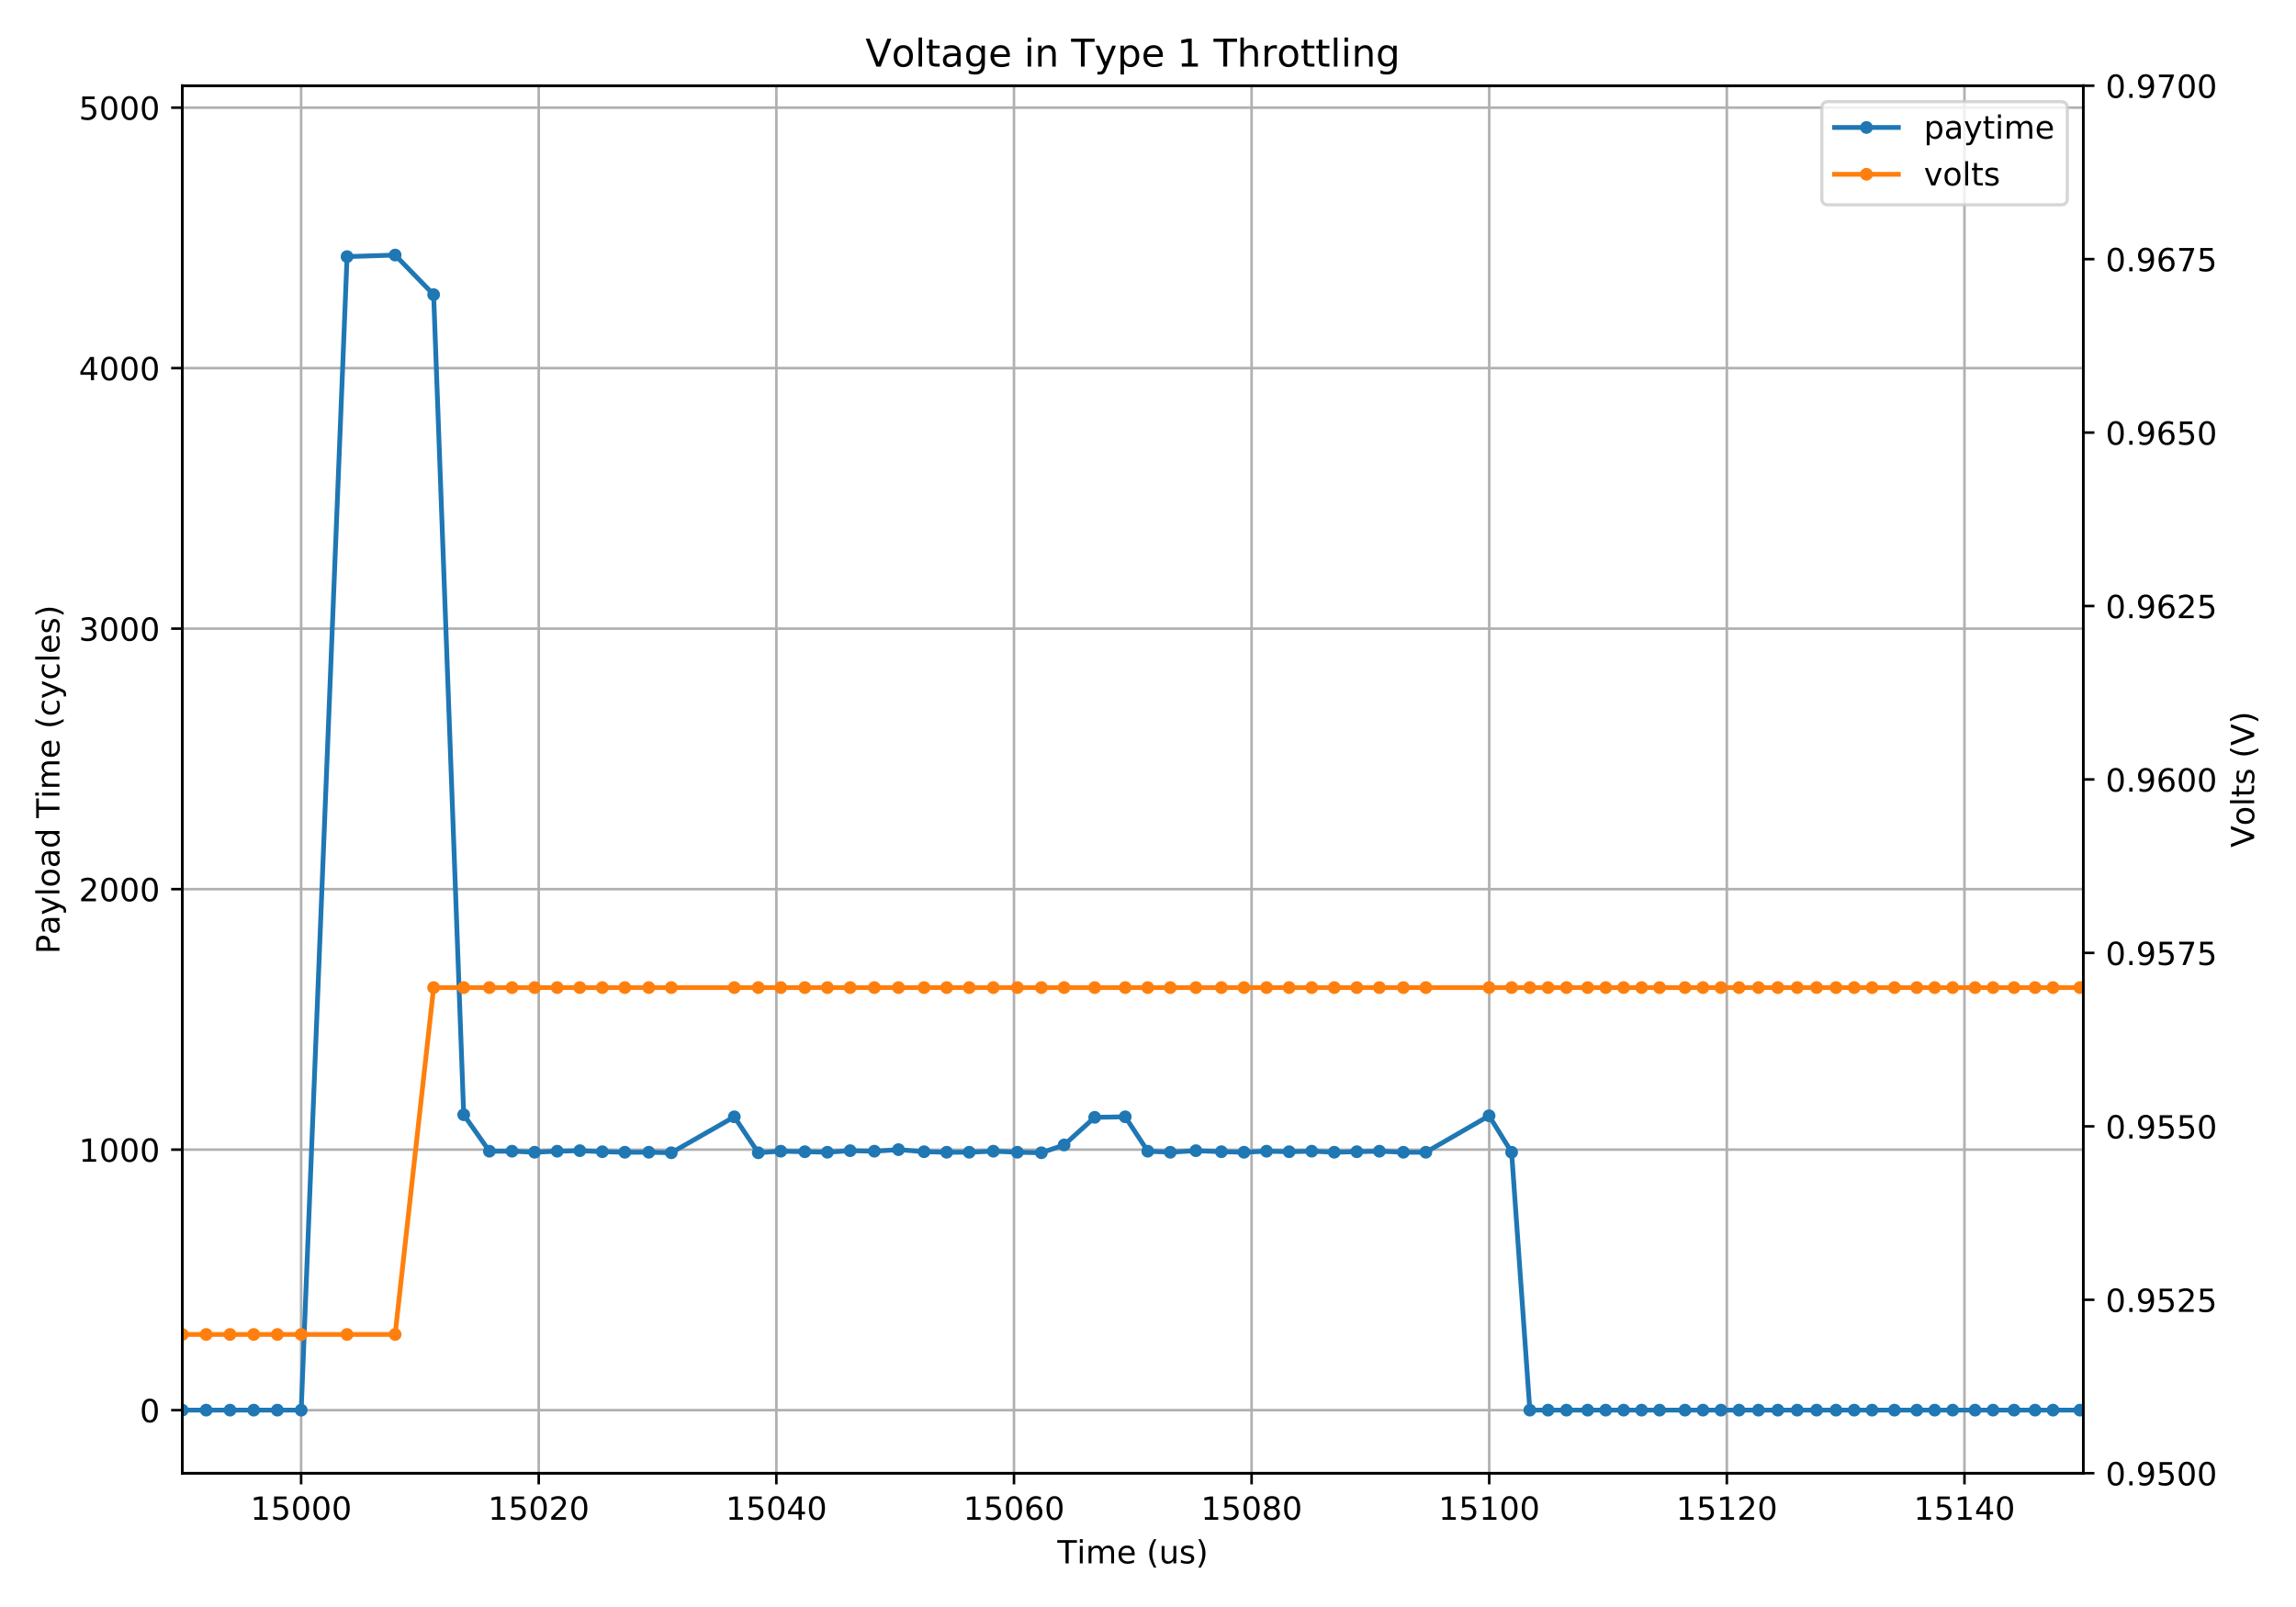 <?xml version="1.0" encoding="utf-8" standalone="no"?>
<!DOCTYPE svg PUBLIC "-//W3C//DTD SVG 1.1//EN"
  "http://www.w3.org/Graphics/SVG/1.1/DTD/svg11.dtd">
<!-- Created with matplotlib (https://matplotlib.org/) -->
<svg height="504pt" version="1.1" viewBox="0 0 720 504" width="720pt" xmlns="http://www.w3.org/2000/svg" xmlns:xlink="http://www.w3.org/1999/xlink">
 <defs>
  <style type="text/css">
*{stroke-linecap:butt;stroke-linejoin:round;}
  </style>
 </defs>
 <g id="figure_1">
  <g id="patch_1">
   <path d="M 0 504 
L 720 504 
L 720 0 
L 0 0 
z
" style="fill:#ffffff;"/>
  </g>
  <g id="axes_1">
   <g id="patch_2">
    <path d="M 57.17 462.04 
L 653.29 462.04 
L 653.29 26.88 
L 57.17 26.88 
z
" style="fill:#ffffff;"/>
   </g>
   <g id="matplotlib.axis_1">
    <g id="xtick_1">
     <g id="line2d_1">
      <path clip-path="url(#p92ea44939f)" d="M 94.427 462.04 
L 94.427 26.88 
" style="fill:none;stroke:#b0b0b0;stroke-linecap:square;stroke-width:0.8;"/>
     </g>
     <g id="line2d_2">
      <defs>
       <path d="M 0 0 
L 0 3.5 
" id="mfc518bbc66" style="stroke:#000000;stroke-width:0.8;"/>
      </defs>
      <g>
       <use style="stroke:#000000;stroke-width:0.8;" x="94.427" xlink:href="#mfc518bbc66" y="462.04"/>
      </g>
     </g>
     <g id="text_1">
      <!-- 15000 -->
      <defs>
       <path d="M 12.406 8.297 
L 28.516 8.297 
L 28.516 63.922 
L 10.984 60.406 
L 10.984 69.391 
L 28.422 72.906 
L 38.281 72.906 
L 38.281 8.297 
L 54.391 8.297 
L 54.391 0 
L 12.406 0 
z
" id="DejaVuSans-49"/>
       <path d="M 10.797 72.906 
L 49.516 72.906 
L 49.516 64.594 
L 19.828 64.594 
L 19.828 46.734 
Q 21.969 47.469 24.109 47.828 
Q 26.266 48.188 28.422 48.188 
Q 40.625 48.188 47.75 41.5 
Q 54.891 34.812 54.891 23.391 
Q 54.891 11.625 47.562 5.094 
Q 40.234 -1.422 26.906 -1.422 
Q 22.312 -1.422 17.547 -0.641 
Q 12.797 0.141 7.719 1.703 
L 7.719 11.625 
Q 12.109 9.234 16.797 8.062 
Q 21.484 6.891 26.703 6.891 
Q 35.156 6.891 40.078 11.328 
Q 45.016 15.766 45.016 23.391 
Q 45.016 31 40.078 35.438 
Q 35.156 39.891 26.703 39.891 
Q 22.75 39.891 18.812 39.016 
Q 14.891 38.141 10.797 36.281 
z
" id="DejaVuSans-53"/>
       <path d="M 31.781 66.406 
Q 24.172 66.406 20.328 58.906 
Q 16.5 51.422 16.5 36.375 
Q 16.5 21.391 20.328 13.891 
Q 24.172 6.391 31.781 6.391 
Q 39.453 6.391 43.281 13.891 
Q 47.125 21.391 47.125 36.375 
Q 47.125 51.422 43.281 58.906 
Q 39.453 66.406 31.781 66.406 
z
M 31.781 74.219 
Q 44.047 74.219 50.516 64.516 
Q 56.984 54.828 56.984 36.375 
Q 56.984 17.969 50.516 8.266 
Q 44.047 -1.422 31.781 -1.422 
Q 19.531 -1.422 13.062 8.266 
Q 6.594 17.969 6.594 36.375 
Q 6.594 54.828 13.062 64.516 
Q 19.531 74.219 31.781 74.219 
z
" id="DejaVuSans-48"/>
      </defs>
      <g transform="translate(78.521 476.638)scale(0.1 -0.1)">
       <use xlink:href="#DejaVuSans-49"/>
       <use x="63.623" xlink:href="#DejaVuSans-53"/>
       <use x="127.246" xlink:href="#DejaVuSans-48"/>
       <use x="190.869" xlink:href="#DejaVuSans-48"/>
       <use x="254.492" xlink:href="#DejaVuSans-48"/>
      </g>
     </g>
    </g>
    <g id="xtick_2">
     <g id="line2d_3">
      <path clip-path="url(#p92ea44939f)" d="M 168.942 462.04 
L 168.942 26.88 
" style="fill:none;stroke:#b0b0b0;stroke-linecap:square;stroke-width:0.8;"/>
     </g>
     <g id="line2d_4">
      <g>
       <use style="stroke:#000000;stroke-width:0.8;" x="168.942" xlink:href="#mfc518bbc66" y="462.04"/>
      </g>
     </g>
     <g id="text_2">
      <!-- 15020 -->
      <defs>
       <path d="M 19.188 8.297 
L 53.609 8.297 
L 53.609 0 
L 7.328 0 
L 7.328 8.297 
Q 12.938 14.109 22.625 23.891 
Q 32.328 33.688 34.812 36.531 
Q 39.547 41.844 41.422 45.531 
Q 43.312 49.219 43.312 52.781 
Q 43.312 58.594 39.234 62.25 
Q 35.156 65.922 28.609 65.922 
Q 23.969 65.922 18.812 64.312 
Q 13.672 62.703 7.812 59.422 
L 7.812 69.391 
Q 13.766 71.781 18.938 73 
Q 24.125 74.219 28.422 74.219 
Q 39.75 74.219 46.484 68.547 
Q 53.219 62.891 53.219 53.422 
Q 53.219 48.922 51.531 44.891 
Q 49.859 40.875 45.406 35.406 
Q 44.188 33.984 37.641 27.219 
Q 31.109 20.453 19.188 8.297 
z
" id="DejaVuSans-50"/>
      </defs>
      <g transform="translate(153.036 476.638)scale(0.1 -0.1)">
       <use xlink:href="#DejaVuSans-49"/>
       <use x="63.623" xlink:href="#DejaVuSans-53"/>
       <use x="127.246" xlink:href="#DejaVuSans-48"/>
       <use x="190.869" xlink:href="#DejaVuSans-50"/>
       <use x="254.492" xlink:href="#DejaVuSans-48"/>
      </g>
     </g>
    </g>
    <g id="xtick_3">
     <g id="line2d_5">
      <path clip-path="url(#p92ea44939f)" d="M 243.458 462.04 
L 243.458 26.88 
" style="fill:none;stroke:#b0b0b0;stroke-linecap:square;stroke-width:0.8;"/>
     </g>
     <g id="line2d_6">
      <g>
       <use style="stroke:#000000;stroke-width:0.8;" x="243.458" xlink:href="#mfc518bbc66" y="462.04"/>
      </g>
     </g>
     <g id="text_3">
      <!-- 15040 -->
      <defs>
       <path d="M 37.797 64.312 
L 12.891 25.391 
L 37.797 25.391 
z
M 35.203 72.906 
L 47.609 72.906 
L 47.609 25.391 
L 58.016 25.391 
L 58.016 17.188 
L 47.609 17.188 
L 47.609 0 
L 37.797 0 
L 37.797 17.188 
L 4.891 17.188 
L 4.891 26.703 
z
" id="DejaVuSans-52"/>
      </defs>
      <g transform="translate(227.551 476.638)scale(0.1 -0.1)">
       <use xlink:href="#DejaVuSans-49"/>
       <use x="63.623" xlink:href="#DejaVuSans-53"/>
       <use x="127.246" xlink:href="#DejaVuSans-48"/>
       <use x="190.869" xlink:href="#DejaVuSans-52"/>
       <use x="254.492" xlink:href="#DejaVuSans-48"/>
      </g>
     </g>
    </g>
    <g id="xtick_4">
     <g id="line2d_7">
      <path clip-path="url(#p92ea44939f)" d="M 317.973 462.04 
L 317.973 26.88 
" style="fill:none;stroke:#b0b0b0;stroke-linecap:square;stroke-width:0.8;"/>
     </g>
     <g id="line2d_8">
      <g>
       <use style="stroke:#000000;stroke-width:0.8;" x="317.973" xlink:href="#mfc518bbc66" y="462.04"/>
      </g>
     </g>
     <g id="text_4">
      <!-- 15060 -->
      <defs>
       <path d="M 33.016 40.375 
Q 26.375 40.375 22.484 35.828 
Q 18.609 31.297 18.609 23.391 
Q 18.609 15.531 22.484 10.953 
Q 26.375 6.391 33.016 6.391 
Q 39.656 6.391 43.531 10.953 
Q 47.406 15.531 47.406 23.391 
Q 47.406 31.297 43.531 35.828 
Q 39.656 40.375 33.016 40.375 
z
M 52.594 71.297 
L 52.594 62.312 
Q 48.875 64.062 45.094 64.984 
Q 41.312 65.922 37.594 65.922 
Q 27.828 65.922 22.672 59.328 
Q 17.531 52.734 16.797 39.406 
Q 19.672 43.656 24.016 45.922 
Q 28.375 48.188 33.594 48.188 
Q 44.578 48.188 50.953 41.516 
Q 57.328 34.859 57.328 23.391 
Q 57.328 12.156 50.688 5.359 
Q 44.047 -1.422 33.016 -1.422 
Q 20.359 -1.422 13.672 8.266 
Q 6.984 17.969 6.984 36.375 
Q 6.984 53.656 15.188 63.938 
Q 23.391 74.219 37.203 74.219 
Q 40.922 74.219 44.703 73.484 
Q 48.484 72.75 52.594 71.297 
z
" id="DejaVuSans-54"/>
      </defs>
      <g transform="translate(302.066 476.638)scale(0.1 -0.1)">
       <use xlink:href="#DejaVuSans-49"/>
       <use x="63.623" xlink:href="#DejaVuSans-53"/>
       <use x="127.246" xlink:href="#DejaVuSans-48"/>
       <use x="190.869" xlink:href="#DejaVuSans-54"/>
       <use x="254.492" xlink:href="#DejaVuSans-48"/>
      </g>
     </g>
    </g>
    <g id="xtick_5">
     <g id="line2d_9">
      <path clip-path="url(#p92ea44939f)" d="M 392.488 462.04 
L 392.488 26.88 
" style="fill:none;stroke:#b0b0b0;stroke-linecap:square;stroke-width:0.8;"/>
     </g>
     <g id="line2d_10">
      <g>
       <use style="stroke:#000000;stroke-width:0.8;" x="392.488" xlink:href="#mfc518bbc66" y="462.04"/>
      </g>
     </g>
     <g id="text_5">
      <!-- 15080 -->
      <defs>
       <path d="M 31.781 34.625 
Q 24.75 34.625 20.719 30.859 
Q 16.703 27.094 16.703 20.516 
Q 16.703 13.922 20.719 10.156 
Q 24.75 6.391 31.781 6.391 
Q 38.812 6.391 42.859 10.172 
Q 46.922 13.969 46.922 20.516 
Q 46.922 27.094 42.891 30.859 
Q 38.875 34.625 31.781 34.625 
z
M 21.922 38.812 
Q 15.578 40.375 12.031 44.719 
Q 8.5 49.078 8.5 55.328 
Q 8.5 64.062 14.719 69.141 
Q 20.953 74.219 31.781 74.219 
Q 42.672 74.219 48.875 69.141 
Q 55.078 64.062 55.078 55.328 
Q 55.078 49.078 51.531 44.719 
Q 48 40.375 41.703 38.812 
Q 48.828 37.156 52.797 32.312 
Q 56.781 27.484 56.781 20.516 
Q 56.781 9.906 50.312 4.234 
Q 43.844 -1.422 31.781 -1.422 
Q 19.734 -1.422 13.25 4.234 
Q 6.781 9.906 6.781 20.516 
Q 6.781 27.484 10.781 32.312 
Q 14.797 37.156 21.922 38.812 
z
M 18.312 54.391 
Q 18.312 48.734 21.844 45.562 
Q 25.391 42.391 31.781 42.391 
Q 38.141 42.391 41.719 45.562 
Q 45.312 48.734 45.312 54.391 
Q 45.312 60.062 41.719 63.234 
Q 38.141 66.406 31.781 66.406 
Q 25.391 66.406 21.844 63.234 
Q 18.312 60.062 18.312 54.391 
z
" id="DejaVuSans-56"/>
      </defs>
      <g transform="translate(376.581 476.638)scale(0.1 -0.1)">
       <use xlink:href="#DejaVuSans-49"/>
       <use x="63.623" xlink:href="#DejaVuSans-53"/>
       <use x="127.246" xlink:href="#DejaVuSans-48"/>
       <use x="190.869" xlink:href="#DejaVuSans-56"/>
       <use x="254.492" xlink:href="#DejaVuSans-48"/>
      </g>
     </g>
    </g>
    <g id="xtick_6">
     <g id="line2d_11">
      <path clip-path="url(#p92ea44939f)" d="M 467.002 462.04 
L 467.002 26.88 
" style="fill:none;stroke:#b0b0b0;stroke-linecap:square;stroke-width:0.8;"/>
     </g>
     <g id="line2d_12">
      <g>
       <use style="stroke:#000000;stroke-width:0.8;" x="467.002" xlink:href="#mfc518bbc66" y="462.04"/>
      </g>
     </g>
     <g id="text_6">
      <!-- 15100 -->
      <g transform="translate(451.096 476.638)scale(0.1 -0.1)">
       <use xlink:href="#DejaVuSans-49"/>
       <use x="63.623" xlink:href="#DejaVuSans-53"/>
       <use x="127.246" xlink:href="#DejaVuSans-49"/>
       <use x="190.869" xlink:href="#DejaVuSans-48"/>
       <use x="254.492" xlink:href="#DejaVuSans-48"/>
      </g>
     </g>
    </g>
    <g id="xtick_7">
     <g id="line2d_13">
      <path clip-path="url(#p92ea44939f)" d="M 541.518 462.04 
L 541.518 26.88 
" style="fill:none;stroke:#b0b0b0;stroke-linecap:square;stroke-width:0.8;"/>
     </g>
     <g id="line2d_14">
      <g>
       <use style="stroke:#000000;stroke-width:0.8;" x="541.518" xlink:href="#mfc518bbc66" y="462.04"/>
      </g>
     </g>
     <g id="text_7">
      <!-- 15120 -->
      <g transform="translate(525.611 476.638)scale(0.1 -0.1)">
       <use xlink:href="#DejaVuSans-49"/>
       <use x="63.623" xlink:href="#DejaVuSans-53"/>
       <use x="127.246" xlink:href="#DejaVuSans-49"/>
       <use x="190.869" xlink:href="#DejaVuSans-50"/>
       <use x="254.492" xlink:href="#DejaVuSans-48"/>
      </g>
     </g>
    </g>
    <g id="xtick_8">
     <g id="line2d_15">
      <path clip-path="url(#p92ea44939f)" d="M 616.033 462.04 
L 616.033 26.88 
" style="fill:none;stroke:#b0b0b0;stroke-linecap:square;stroke-width:0.8;"/>
     </g>
     <g id="line2d_16">
      <g>
       <use style="stroke:#000000;stroke-width:0.8;" x="616.033" xlink:href="#mfc518bbc66" y="462.04"/>
      </g>
     </g>
     <g id="text_8">
      <!-- 15140 -->
      <g transform="translate(600.126 476.638)scale(0.1 -0.1)">
       <use xlink:href="#DejaVuSans-49"/>
       <use x="63.623" xlink:href="#DejaVuSans-53"/>
       <use x="127.246" xlink:href="#DejaVuSans-49"/>
       <use x="190.869" xlink:href="#DejaVuSans-52"/>
       <use x="254.492" xlink:href="#DejaVuSans-48"/>
      </g>
     </g>
    </g>
    <g id="text_9">
     <!-- Time (us) -->
     <defs>
      <path d="M -0.297 72.906 
L 61.375 72.906 
L 61.375 64.594 
L 35.5 64.594 
L 35.5 0 
L 25.594 0 
L 25.594 64.594 
L -0.297 64.594 
z
" id="DejaVuSans-84"/>
      <path d="M 9.422 54.688 
L 18.406 54.688 
L 18.406 0 
L 9.422 0 
z
M 9.422 75.984 
L 18.406 75.984 
L 18.406 64.594 
L 9.422 64.594 
z
" id="DejaVuSans-105"/>
      <path d="M 52 44.188 
Q 55.375 50.25 60.062 53.125 
Q 64.75 56 71.094 56 
Q 79.641 56 84.281 50.016 
Q 88.922 44.047 88.922 33.016 
L 88.922 0 
L 79.891 0 
L 79.891 32.719 
Q 79.891 40.578 77.094 44.375 
Q 74.312 48.188 68.609 48.188 
Q 61.625 48.188 57.562 43.547 
Q 53.516 38.922 53.516 30.906 
L 53.516 0 
L 44.484 0 
L 44.484 32.719 
Q 44.484 40.625 41.703 44.406 
Q 38.922 48.188 33.109 48.188 
Q 26.219 48.188 22.156 43.531 
Q 18.109 38.875 18.109 30.906 
L 18.109 0 
L 9.078 0 
L 9.078 54.688 
L 18.109 54.688 
L 18.109 46.188 
Q 21.188 51.219 25.484 53.609 
Q 29.781 56 35.688 56 
Q 41.656 56 45.828 52.969 
Q 50 49.953 52 44.188 
z
" id="DejaVuSans-109"/>
      <path d="M 56.203 29.594 
L 56.203 25.203 
L 14.891 25.203 
Q 15.484 15.922 20.484 11.062 
Q 25.484 6.203 34.422 6.203 
Q 39.594 6.203 44.453 7.469 
Q 49.312 8.734 54.109 11.281 
L 54.109 2.781 
Q 49.266 0.734 44.188 -0.344 
Q 39.109 -1.422 33.891 -1.422 
Q 20.797 -1.422 13.156 6.188 
Q 5.516 13.812 5.516 26.812 
Q 5.516 40.234 12.766 48.109 
Q 20.016 56 32.328 56 
Q 43.359 56 49.781 48.891 
Q 56.203 41.797 56.203 29.594 
z
M 47.219 32.234 
Q 47.125 39.594 43.094 43.984 
Q 39.062 48.391 32.422 48.391 
Q 24.906 48.391 20.391 44.141 
Q 15.875 39.891 15.188 32.172 
z
" id="DejaVuSans-101"/>
      <path id="DejaVuSans-32"/>
      <path d="M 31 75.875 
Q 24.469 64.656 21.281 53.656 
Q 18.109 42.672 18.109 31.391 
Q 18.109 20.125 21.312 9.062 
Q 24.516 -2 31 -13.188 
L 23.188 -13.188 
Q 15.875 -1.703 12.234 9.375 
Q 8.594 20.453 8.594 31.391 
Q 8.594 42.281 12.203 53.312 
Q 15.828 64.359 23.188 75.875 
z
" id="DejaVuSans-40"/>
      <path d="M 8.5 21.578 
L 8.5 54.688 
L 17.484 54.688 
L 17.484 21.922 
Q 17.484 14.156 20.5 10.266 
Q 23.531 6.391 29.594 6.391 
Q 36.859 6.391 41.078 11.031 
Q 45.312 15.672 45.312 23.688 
L 45.312 54.688 
L 54.297 54.688 
L 54.297 0 
L 45.312 0 
L 45.312 8.406 
Q 42.047 3.422 37.719 1 
Q 33.406 -1.422 27.688 -1.422 
Q 18.266 -1.422 13.375 4.438 
Q 8.5 10.297 8.5 21.578 
z
M 31.109 56 
z
" id="DejaVuSans-117"/>
      <path d="M 44.281 53.078 
L 44.281 44.578 
Q 40.484 46.531 36.375 47.5 
Q 32.281 48.484 27.875 48.484 
Q 21.188 48.484 17.844 46.438 
Q 14.5 44.391 14.5 40.281 
Q 14.5 37.156 16.891 35.375 
Q 19.281 33.594 26.516 31.984 
L 29.594 31.297 
Q 39.156 29.25 43.188 25.516 
Q 47.219 21.781 47.219 15.094 
Q 47.219 7.469 41.188 3.016 
Q 35.156 -1.422 24.609 -1.422 
Q 20.219 -1.422 15.453 -0.562 
Q 10.688 0.297 5.422 2 
L 5.422 11.281 
Q 10.406 8.688 15.234 7.391 
Q 20.062 6.109 24.812 6.109 
Q 31.156 6.109 34.562 8.281 
Q 37.984 10.453 37.984 14.406 
Q 37.984 18.062 35.516 20.016 
Q 33.062 21.969 24.703 23.781 
L 21.578 24.516 
Q 13.234 26.266 9.516 29.906 
Q 5.812 33.547 5.812 39.891 
Q 5.812 47.609 11.281 51.797 
Q 16.75 56 26.812 56 
Q 31.781 56 36.172 55.266 
Q 40.578 54.547 44.281 53.078 
z
" id="DejaVuSans-115"/>
      <path d="M 8.016 75.875 
L 15.828 75.875 
Q 23.141 64.359 26.781 53.312 
Q 30.422 42.281 30.422 31.391 
Q 30.422 20.453 26.781 9.375 
Q 23.141 -1.703 15.828 -13.188 
L 8.016 -13.188 
Q 14.5 -2 17.703 9.062 
Q 20.906 20.125 20.906 31.391 
Q 20.906 42.672 17.703 53.656 
Q 14.5 64.656 8.016 75.875 
z
" id="DejaVuSans-41"/>
     </defs>
     <g transform="translate(331.578 490.317)scale(0.1 -0.1)">
      <use xlink:href="#DejaVuSans-84"/>
      <use x="61.037" xlink:href="#DejaVuSans-105"/>
      <use x="88.82" xlink:href="#DejaVuSans-109"/>
      <use x="186.232" xlink:href="#DejaVuSans-101"/>
      <use x="247.756" xlink:href="#DejaVuSans-32"/>
      <use x="279.543" xlink:href="#DejaVuSans-40"/>
      <use x="318.557" xlink:href="#DejaVuSans-117"/>
      <use x="381.936" xlink:href="#DejaVuSans-115"/>
      <use x="434.035" xlink:href="#DejaVuSans-41"/>
     </g>
    </g>
   </g>
   <g id="matplotlib.axis_2">
    <g id="ytick_1">
     <g id="line2d_17">
      <path clip-path="url(#p92ea44939f)" d="M 57.17 442.26 
L 653.29 442.26 
" style="fill:none;stroke:#b0b0b0;stroke-linecap:square;stroke-width:0.8;"/>
     </g>
     <g id="line2d_18">
      <defs>
       <path d="M 0 0 
L -3.5 0 
" id="m3a24eacd0e" style="stroke:#000000;stroke-width:0.8;"/>
      </defs>
      <g>
       <use style="stroke:#000000;stroke-width:0.8;" x="57.17" xlink:href="#m3a24eacd0e" y="442.26"/>
      </g>
     </g>
     <g id="text_10">
      <!-- 0 -->
      <g transform="translate(43.807 446.059)scale(0.1 -0.1)">
       <use xlink:href="#DejaVuSans-48"/>
      </g>
     </g>
    </g>
    <g id="ytick_2">
     <g id="line2d_19">
      <path clip-path="url(#p92ea44939f)" d="M 57.17 360.558 
L 653.29 360.558 
" style="fill:none;stroke:#b0b0b0;stroke-linecap:square;stroke-width:0.8;"/>
     </g>
     <g id="line2d_20">
      <g>
       <use style="stroke:#000000;stroke-width:0.8;" x="57.17" xlink:href="#m3a24eacd0e" y="360.558"/>
      </g>
     </g>
     <g id="text_11">
      <!-- 1000 -->
      <g transform="translate(24.72 364.357)scale(0.1 -0.1)">
       <use xlink:href="#DejaVuSans-49"/>
       <use x="63.623" xlink:href="#DejaVuSans-48"/>
       <use x="127.246" xlink:href="#DejaVuSans-48"/>
       <use x="190.869" xlink:href="#DejaVuSans-48"/>
      </g>
     </g>
    </g>
    <g id="ytick_3">
     <g id="line2d_21">
      <path clip-path="url(#p92ea44939f)" d="M 57.17 278.856 
L 653.29 278.856 
" style="fill:none;stroke:#b0b0b0;stroke-linecap:square;stroke-width:0.8;"/>
     </g>
     <g id="line2d_22">
      <g>
       <use style="stroke:#000000;stroke-width:0.8;" x="57.17" xlink:href="#m3a24eacd0e" y="278.856"/>
      </g>
     </g>
     <g id="text_12">
      <!-- 2000 -->
      <g transform="translate(24.72 282.656)scale(0.1 -0.1)">
       <use xlink:href="#DejaVuSans-50"/>
       <use x="63.623" xlink:href="#DejaVuSans-48"/>
       <use x="127.246" xlink:href="#DejaVuSans-48"/>
       <use x="190.869" xlink:href="#DejaVuSans-48"/>
      </g>
     </g>
    </g>
    <g id="ytick_4">
     <g id="line2d_23">
      <path clip-path="url(#p92ea44939f)" d="M 57.17 197.155 
L 653.29 197.155 
" style="fill:none;stroke:#b0b0b0;stroke-linecap:square;stroke-width:0.8;"/>
     </g>
     <g id="line2d_24">
      <g>
       <use style="stroke:#000000;stroke-width:0.8;" x="57.17" xlink:href="#m3a24eacd0e" y="197.155"/>
      </g>
     </g>
     <g id="text_13">
      <!-- 3000 -->
      <defs>
       <path d="M 40.578 39.312 
Q 47.656 37.797 51.625 33 
Q 55.609 28.219 55.609 21.188 
Q 55.609 10.406 48.188 4.484 
Q 40.766 -1.422 27.094 -1.422 
Q 22.516 -1.422 17.656 -0.516 
Q 12.797 0.391 7.625 2.203 
L 7.625 11.719 
Q 11.719 9.328 16.594 8.109 
Q 21.484 6.891 26.812 6.891 
Q 36.078 6.891 40.938 10.547 
Q 45.797 14.203 45.797 21.188 
Q 45.797 27.641 41.281 31.266 
Q 36.766 34.906 28.719 34.906 
L 20.219 34.906 
L 20.219 43.016 
L 29.109 43.016 
Q 36.375 43.016 40.234 45.922 
Q 44.094 48.828 44.094 54.297 
Q 44.094 59.906 40.109 62.906 
Q 36.141 65.922 28.719 65.922 
Q 24.656 65.922 20.016 65.031 
Q 15.375 64.156 9.812 62.312 
L 9.812 71.094 
Q 15.438 72.656 20.344 73.438 
Q 25.25 74.219 29.594 74.219 
Q 40.828 74.219 47.359 69.109 
Q 53.906 64.016 53.906 55.328 
Q 53.906 49.266 50.438 45.094 
Q 46.969 40.922 40.578 39.312 
z
" id="DejaVuSans-51"/>
      </defs>
      <g transform="translate(24.72 200.954)scale(0.1 -0.1)">
       <use xlink:href="#DejaVuSans-51"/>
       <use x="63.623" xlink:href="#DejaVuSans-48"/>
       <use x="127.246" xlink:href="#DejaVuSans-48"/>
       <use x="190.869" xlink:href="#DejaVuSans-48"/>
      </g>
     </g>
    </g>
    <g id="ytick_5">
     <g id="line2d_25">
      <path clip-path="url(#p92ea44939f)" d="M 57.17 115.453 
L 653.29 115.453 
" style="fill:none;stroke:#b0b0b0;stroke-linecap:square;stroke-width:0.8;"/>
     </g>
     <g id="line2d_26">
      <g>
       <use style="stroke:#000000;stroke-width:0.8;" x="57.17" xlink:href="#m3a24eacd0e" y="115.453"/>
      </g>
     </g>
     <g id="text_14">
      <!-- 4000 -->
      <g transform="translate(24.72 119.252)scale(0.1 -0.1)">
       <use xlink:href="#DejaVuSans-52"/>
       <use x="63.623" xlink:href="#DejaVuSans-48"/>
       <use x="127.246" xlink:href="#DejaVuSans-48"/>
       <use x="190.869" xlink:href="#DejaVuSans-48"/>
      </g>
     </g>
    </g>
    <g id="ytick_6">
     <g id="line2d_27">
      <path clip-path="url(#p92ea44939f)" d="M 57.17 33.751 
L 653.29 33.751 
" style="fill:none;stroke:#b0b0b0;stroke-linecap:square;stroke-width:0.8;"/>
     </g>
     <g id="line2d_28">
      <g>
       <use style="stroke:#000000;stroke-width:0.8;" x="57.17" xlink:href="#m3a24eacd0e" y="33.751"/>
      </g>
     </g>
     <g id="text_15">
      <!-- 5000 -->
      <g transform="translate(24.72 37.55)scale(0.1 -0.1)">
       <use xlink:href="#DejaVuSans-53"/>
       <use x="63.623" xlink:href="#DejaVuSans-48"/>
       <use x="127.246" xlink:href="#DejaVuSans-48"/>
       <use x="190.869" xlink:href="#DejaVuSans-48"/>
      </g>
     </g>
    </g>
    <g id="text_16">
     <!-- Payload Time (cycles) -->
     <defs>
      <path d="M 19.672 64.797 
L 19.672 37.406 
L 32.078 37.406 
Q 38.969 37.406 42.719 40.969 
Q 46.484 44.531 46.484 51.125 
Q 46.484 57.672 42.719 61.234 
Q 38.969 64.797 32.078 64.797 
z
M 9.812 72.906 
L 32.078 72.906 
Q 44.344 72.906 50.609 67.359 
Q 56.891 61.812 56.891 51.125 
Q 56.891 40.328 50.609 34.812 
Q 44.344 29.297 32.078 29.297 
L 19.672 29.297 
L 19.672 0 
L 9.812 0 
z
" id="DejaVuSans-80"/>
      <path d="M 34.281 27.484 
Q 23.391 27.484 19.188 25 
Q 14.984 22.516 14.984 16.5 
Q 14.984 11.719 18.141 8.906 
Q 21.297 6.109 26.703 6.109 
Q 34.188 6.109 38.703 11.406 
Q 43.219 16.703 43.219 25.484 
L 43.219 27.484 
z
M 52.203 31.203 
L 52.203 0 
L 43.219 0 
L 43.219 8.297 
Q 40.141 3.328 35.547 0.953 
Q 30.953 -1.422 24.312 -1.422 
Q 15.922 -1.422 10.953 3.297 
Q 6 8.016 6 15.922 
Q 6 25.141 12.172 29.828 
Q 18.359 34.516 30.609 34.516 
L 43.219 34.516 
L 43.219 35.406 
Q 43.219 41.609 39.141 45 
Q 35.062 48.391 27.688 48.391 
Q 23 48.391 18.547 47.266 
Q 14.109 46.141 10.016 43.891 
L 10.016 52.203 
Q 14.938 54.109 19.578 55.047 
Q 24.219 56 28.609 56 
Q 40.484 56 46.344 49.844 
Q 52.203 43.703 52.203 31.203 
z
" id="DejaVuSans-97"/>
      <path d="M 32.172 -5.078 
Q 28.375 -14.844 24.75 -17.812 
Q 21.141 -20.797 15.094 -20.797 
L 7.906 -20.797 
L 7.906 -13.281 
L 13.188 -13.281 
Q 16.891 -13.281 18.938 -11.516 
Q 21 -9.766 23.484 -3.219 
L 25.094 0.875 
L 2.984 54.688 
L 12.5 54.688 
L 29.594 11.922 
L 46.688 54.688 
L 56.203 54.688 
z
" id="DejaVuSans-121"/>
      <path d="M 9.422 75.984 
L 18.406 75.984 
L 18.406 0 
L 9.422 0 
z
" id="DejaVuSans-108"/>
      <path d="M 30.609 48.391 
Q 23.391 48.391 19.188 42.75 
Q 14.984 37.109 14.984 27.297 
Q 14.984 17.484 19.156 11.844 
Q 23.344 6.203 30.609 6.203 
Q 37.797 6.203 41.984 11.859 
Q 46.188 17.531 46.188 27.297 
Q 46.188 37.016 41.984 42.703 
Q 37.797 48.391 30.609 48.391 
z
M 30.609 56 
Q 42.328 56 49.016 48.375 
Q 55.719 40.766 55.719 27.297 
Q 55.719 13.875 49.016 6.219 
Q 42.328 -1.422 30.609 -1.422 
Q 18.844 -1.422 12.172 6.219 
Q 5.516 13.875 5.516 27.297 
Q 5.516 40.766 12.172 48.375 
Q 18.844 56 30.609 56 
z
" id="DejaVuSans-111"/>
      <path d="M 45.406 46.391 
L 45.406 75.984 
L 54.391 75.984 
L 54.391 0 
L 45.406 0 
L 45.406 8.203 
Q 42.578 3.328 38.25 0.953 
Q 33.938 -1.422 27.875 -1.422 
Q 17.969 -1.422 11.734 6.484 
Q 5.516 14.406 5.516 27.297 
Q 5.516 40.188 11.734 48.094 
Q 17.969 56 27.875 56 
Q 33.938 56 38.25 53.625 
Q 42.578 51.266 45.406 46.391 
z
M 14.797 27.297 
Q 14.797 17.391 18.875 11.75 
Q 22.953 6.109 30.078 6.109 
Q 37.203 6.109 41.297 11.75 
Q 45.406 17.391 45.406 27.297 
Q 45.406 37.203 41.297 42.844 
Q 37.203 48.484 30.078 48.484 
Q 22.953 48.484 18.875 42.844 
Q 14.797 37.203 14.797 27.297 
z
" id="DejaVuSans-100"/>
      <path d="M 48.781 52.594 
L 48.781 44.188 
Q 44.969 46.297 41.141 47.344 
Q 37.312 48.391 33.406 48.391 
Q 24.656 48.391 19.812 42.844 
Q 14.984 37.312 14.984 27.297 
Q 14.984 17.281 19.812 11.734 
Q 24.656 6.203 33.406 6.203 
Q 37.312 6.203 41.141 7.25 
Q 44.969 8.297 48.781 10.406 
L 48.781 2.094 
Q 45.016 0.344 40.984 -0.531 
Q 36.969 -1.422 32.422 -1.422 
Q 20.062 -1.422 12.781 6.344 
Q 5.516 14.109 5.516 27.297 
Q 5.516 40.672 12.859 48.328 
Q 20.219 56 33.016 56 
Q 37.156 56 41.109 55.141 
Q 45.062 54.297 48.781 52.594 
z
" id="DejaVuSans-99"/>
     </defs>
     <g transform="translate(18.64 299.177)rotate(-90)scale(0.1 -0.1)">
      <use xlink:href="#DejaVuSans-80"/>
      <use x="60.24" xlink:href="#DejaVuSans-97"/>
      <use x="121.52" xlink:href="#DejaVuSans-121"/>
      <use x="180.699" xlink:href="#DejaVuSans-108"/>
      <use x="208.482" xlink:href="#DejaVuSans-111"/>
      <use x="269.664" xlink:href="#DejaVuSans-97"/>
      <use x="330.943" xlink:href="#DejaVuSans-100"/>
      <use x="394.42" xlink:href="#DejaVuSans-32"/>
      <use x="426.207" xlink:href="#DejaVuSans-84"/>
      <use x="487.244" xlink:href="#DejaVuSans-105"/>
      <use x="515.027" xlink:href="#DejaVuSans-109"/>
      <use x="612.439" xlink:href="#DejaVuSans-101"/>
      <use x="673.963" xlink:href="#DejaVuSans-32"/>
      <use x="705.75" xlink:href="#DejaVuSans-40"/>
      <use x="744.764" xlink:href="#DejaVuSans-99"/>
      <use x="799.744" xlink:href="#DejaVuSans-121"/>
      <use x="858.924" xlink:href="#DejaVuSans-99"/>
      <use x="913.904" xlink:href="#DejaVuSans-108"/>
      <use x="941.688" xlink:href="#DejaVuSans-101"/>
      <use x="1003.211" xlink:href="#DejaVuSans-115"/>
      <use x="1055.311" xlink:href="#DejaVuSans-41"/>
     </g>
    </g>
   </g>
   <g id="line2d_29">
    <path clip-path="url(#p92ea44939f)" d="M 49.733 442.26 
L 57.17 442.26 
L 64.655 442.26 
L 72.133 442.26 
L 79.558 442.26 
L 86.983 442.26 
L 94.454 442.26 
L 108.835 80.485 
L 123.909 79.994 
L 135.985 92.413 
L 145.414 349.61 
L 153.466 361.048 
L 160.563 361.048 
L 167.642 361.375 
L 174.74 361.048 
L 181.822 360.885 
L 188.879 361.212 
L 195.936 361.375 
L 203.462 361.375 
L 210.511 361.539 
L 230.268 350.264 
L 237.787 361.539 
L 244.84 361.048 
L 252.381 361.212 
L 259.471 361.375 
L 266.594 360.885 
L 274.187 361.048 
L 281.758 360.558 
L 289.772 361.212 
L 296.87 361.375 
L 303.938 361.375 
L 311.49 361.048 
L 319.034 361.375 
L 326.568 361.539 
L 333.695 359.088 
L 343.278 350.427 
L 352.857 350.264 
L 359.932 361.048 
L 366.992 361.375 
L 375.021 360.885 
L 383.013 361.212 
L 390.096 361.375 
L 397.174 361.048 
L 404.261 361.212 
L 411.34 361.048 
L 418.411 361.375 
L 425.486 361.212 
L 432.562 361.048 
L 440.08 361.375 
L 447.133 361.375 
L 466.958 349.937 
L 474.026 361.375 
L 479.737 442.26 
L 485.456 442.26 
L 491.227 442.26 
L 497.878 442.26 
L 503.526 442.26 
L 509.148 442.26 
L 514.782 442.26 
L 520.426 442.26 
L 528.388 442.26 
L 534.036 442.26 
L 539.67 442.26 
L 545.333 442.26 
L 551.435 442.26 
L 557.516 442.26 
L 563.596 442.26 
L 569.669 442.26 
L 575.753 442.26 
L 581.45 442.26 
L 587.057 442.26 
L 594.084 442.26 
L 601.085 442.26 
L 606.696 442.26 
L 612.337 442.26 
L 619.348 442.26 
L 624.989 442.26 
L 631.588 442.26 
L 638.171 442.26 
L 643.804 442.26 
L 652.236 442.26 
L 657.869 442.26 
" style="fill:none;stroke:#1f77b4;stroke-linecap:square;stroke-width:1.5;"/>
    <defs>
     <path d="M 0 1.5 
C 0.398 1.5 0.779 1.342 1.061 1.061 
C 1.342 0.779 1.5 0.398 1.5 0 
C 1.5 -0.398 1.342 -0.779 1.061 -1.061 
C 0.779 -1.342 0.398 -1.5 0 -1.5 
C -0.398 -1.5 -0.779 -1.342 -1.061 -1.061 
C -1.342 -0.779 -1.5 -0.398 -1.5 0 
C -1.5 0.398 -1.342 0.779 -1.061 1.061 
C -0.779 1.342 -0.398 1.5 0 1.5 
z
" id="mfd23d3c377" style="stroke:#1f77b4;"/>
    </defs>
    <g clip-path="url(#p92ea44939f)">
     <use style="fill:#1f77b4;stroke:#1f77b4;" x="49.733" xlink:href="#mfd23d3c377" y="442.26"/>
     <use style="fill:#1f77b4;stroke:#1f77b4;" x="57.17" xlink:href="#mfd23d3c377" y="442.26"/>
     <use style="fill:#1f77b4;stroke:#1f77b4;" x="64.655" xlink:href="#mfd23d3c377" y="442.26"/>
     <use style="fill:#1f77b4;stroke:#1f77b4;" x="72.133" xlink:href="#mfd23d3c377" y="442.26"/>
     <use style="fill:#1f77b4;stroke:#1f77b4;" x="79.558" xlink:href="#mfd23d3c377" y="442.26"/>
     <use style="fill:#1f77b4;stroke:#1f77b4;" x="86.983" xlink:href="#mfd23d3c377" y="442.26"/>
     <use style="fill:#1f77b4;stroke:#1f77b4;" x="94.454" xlink:href="#mfd23d3c377" y="442.26"/>
     <use style="fill:#1f77b4;stroke:#1f77b4;" x="108.835" xlink:href="#mfd23d3c377" y="80.485"/>
     <use style="fill:#1f77b4;stroke:#1f77b4;" x="123.909" xlink:href="#mfd23d3c377" y="79.994"/>
     <use style="fill:#1f77b4;stroke:#1f77b4;" x="135.985" xlink:href="#mfd23d3c377" y="92.413"/>
     <use style="fill:#1f77b4;stroke:#1f77b4;" x="145.414" xlink:href="#mfd23d3c377" y="349.61"/>
     <use style="fill:#1f77b4;stroke:#1f77b4;" x="153.466" xlink:href="#mfd23d3c377" y="361.048"/>
     <use style="fill:#1f77b4;stroke:#1f77b4;" x="160.563" xlink:href="#mfd23d3c377" y="361.048"/>
     <use style="fill:#1f77b4;stroke:#1f77b4;" x="167.642" xlink:href="#mfd23d3c377" y="361.375"/>
     <use style="fill:#1f77b4;stroke:#1f77b4;" x="174.74" xlink:href="#mfd23d3c377" y="361.048"/>
     <use style="fill:#1f77b4;stroke:#1f77b4;" x="181.822" xlink:href="#mfd23d3c377" y="360.885"/>
     <use style="fill:#1f77b4;stroke:#1f77b4;" x="188.879" xlink:href="#mfd23d3c377" y="361.212"/>
     <use style="fill:#1f77b4;stroke:#1f77b4;" x="195.936" xlink:href="#mfd23d3c377" y="361.375"/>
     <use style="fill:#1f77b4;stroke:#1f77b4;" x="203.462" xlink:href="#mfd23d3c377" y="361.375"/>
     <use style="fill:#1f77b4;stroke:#1f77b4;" x="210.511" xlink:href="#mfd23d3c377" y="361.539"/>
     <use style="fill:#1f77b4;stroke:#1f77b4;" x="230.268" xlink:href="#mfd23d3c377" y="350.264"/>
     <use style="fill:#1f77b4;stroke:#1f77b4;" x="237.787" xlink:href="#mfd23d3c377" y="361.539"/>
     <use style="fill:#1f77b4;stroke:#1f77b4;" x="244.84" xlink:href="#mfd23d3c377" y="361.048"/>
     <use style="fill:#1f77b4;stroke:#1f77b4;" x="252.381" xlink:href="#mfd23d3c377" y="361.212"/>
     <use style="fill:#1f77b4;stroke:#1f77b4;" x="259.471" xlink:href="#mfd23d3c377" y="361.375"/>
     <use style="fill:#1f77b4;stroke:#1f77b4;" x="266.594" xlink:href="#mfd23d3c377" y="360.885"/>
     <use style="fill:#1f77b4;stroke:#1f77b4;" x="274.187" xlink:href="#mfd23d3c377" y="361.048"/>
     <use style="fill:#1f77b4;stroke:#1f77b4;" x="281.758" xlink:href="#mfd23d3c377" y="360.558"/>
     <use style="fill:#1f77b4;stroke:#1f77b4;" x="289.772" xlink:href="#mfd23d3c377" y="361.212"/>
     <use style="fill:#1f77b4;stroke:#1f77b4;" x="296.87" xlink:href="#mfd23d3c377" y="361.375"/>
     <use style="fill:#1f77b4;stroke:#1f77b4;" x="303.938" xlink:href="#mfd23d3c377" y="361.375"/>
     <use style="fill:#1f77b4;stroke:#1f77b4;" x="311.49" xlink:href="#mfd23d3c377" y="361.048"/>
     <use style="fill:#1f77b4;stroke:#1f77b4;" x="319.034" xlink:href="#mfd23d3c377" y="361.375"/>
     <use style="fill:#1f77b4;stroke:#1f77b4;" x="326.568" xlink:href="#mfd23d3c377" y="361.539"/>
     <use style="fill:#1f77b4;stroke:#1f77b4;" x="333.695" xlink:href="#mfd23d3c377" y="359.088"/>
     <use style="fill:#1f77b4;stroke:#1f77b4;" x="343.278" xlink:href="#mfd23d3c377" y="350.427"/>
     <use style="fill:#1f77b4;stroke:#1f77b4;" x="352.857" xlink:href="#mfd23d3c377" y="350.264"/>
     <use style="fill:#1f77b4;stroke:#1f77b4;" x="359.932" xlink:href="#mfd23d3c377" y="361.048"/>
     <use style="fill:#1f77b4;stroke:#1f77b4;" x="366.992" xlink:href="#mfd23d3c377" y="361.375"/>
     <use style="fill:#1f77b4;stroke:#1f77b4;" x="375.021" xlink:href="#mfd23d3c377" y="360.885"/>
     <use style="fill:#1f77b4;stroke:#1f77b4;" x="383.013" xlink:href="#mfd23d3c377" y="361.212"/>
     <use style="fill:#1f77b4;stroke:#1f77b4;" x="390.096" xlink:href="#mfd23d3c377" y="361.375"/>
     <use style="fill:#1f77b4;stroke:#1f77b4;" x="397.174" xlink:href="#mfd23d3c377" y="361.048"/>
     <use style="fill:#1f77b4;stroke:#1f77b4;" x="404.261" xlink:href="#mfd23d3c377" y="361.212"/>
     <use style="fill:#1f77b4;stroke:#1f77b4;" x="411.34" xlink:href="#mfd23d3c377" y="361.048"/>
     <use style="fill:#1f77b4;stroke:#1f77b4;" x="418.411" xlink:href="#mfd23d3c377" y="361.375"/>
     <use style="fill:#1f77b4;stroke:#1f77b4;" x="425.486" xlink:href="#mfd23d3c377" y="361.212"/>
     <use style="fill:#1f77b4;stroke:#1f77b4;" x="432.562" xlink:href="#mfd23d3c377" y="361.048"/>
     <use style="fill:#1f77b4;stroke:#1f77b4;" x="440.08" xlink:href="#mfd23d3c377" y="361.375"/>
     <use style="fill:#1f77b4;stroke:#1f77b4;" x="447.133" xlink:href="#mfd23d3c377" y="361.375"/>
     <use style="fill:#1f77b4;stroke:#1f77b4;" x="466.958" xlink:href="#mfd23d3c377" y="349.937"/>
     <use style="fill:#1f77b4;stroke:#1f77b4;" x="474.026" xlink:href="#mfd23d3c377" y="361.375"/>
     <use style="fill:#1f77b4;stroke:#1f77b4;" x="479.737" xlink:href="#mfd23d3c377" y="442.26"/>
     <use style="fill:#1f77b4;stroke:#1f77b4;" x="485.456" xlink:href="#mfd23d3c377" y="442.26"/>
     <use style="fill:#1f77b4;stroke:#1f77b4;" x="491.227" xlink:href="#mfd23d3c377" y="442.26"/>
     <use style="fill:#1f77b4;stroke:#1f77b4;" x="497.878" xlink:href="#mfd23d3c377" y="442.26"/>
     <use style="fill:#1f77b4;stroke:#1f77b4;" x="503.526" xlink:href="#mfd23d3c377" y="442.26"/>
     <use style="fill:#1f77b4;stroke:#1f77b4;" x="509.148" xlink:href="#mfd23d3c377" y="442.26"/>
     <use style="fill:#1f77b4;stroke:#1f77b4;" x="514.782" xlink:href="#mfd23d3c377" y="442.26"/>
     <use style="fill:#1f77b4;stroke:#1f77b4;" x="520.426" xlink:href="#mfd23d3c377" y="442.26"/>
     <use style="fill:#1f77b4;stroke:#1f77b4;" x="528.388" xlink:href="#mfd23d3c377" y="442.26"/>
     <use style="fill:#1f77b4;stroke:#1f77b4;" x="534.036" xlink:href="#mfd23d3c377" y="442.26"/>
     <use style="fill:#1f77b4;stroke:#1f77b4;" x="539.67" xlink:href="#mfd23d3c377" y="442.26"/>
     <use style="fill:#1f77b4;stroke:#1f77b4;" x="545.333" xlink:href="#mfd23d3c377" y="442.26"/>
     <use style="fill:#1f77b4;stroke:#1f77b4;" x="551.435" xlink:href="#mfd23d3c377" y="442.26"/>
     <use style="fill:#1f77b4;stroke:#1f77b4;" x="557.516" xlink:href="#mfd23d3c377" y="442.26"/>
     <use style="fill:#1f77b4;stroke:#1f77b4;" x="563.596" xlink:href="#mfd23d3c377" y="442.26"/>
     <use style="fill:#1f77b4;stroke:#1f77b4;" x="569.669" xlink:href="#mfd23d3c377" y="442.26"/>
     <use style="fill:#1f77b4;stroke:#1f77b4;" x="575.753" xlink:href="#mfd23d3c377" y="442.26"/>
     <use style="fill:#1f77b4;stroke:#1f77b4;" x="581.45" xlink:href="#mfd23d3c377" y="442.26"/>
     <use style="fill:#1f77b4;stroke:#1f77b4;" x="587.057" xlink:href="#mfd23d3c377" y="442.26"/>
     <use style="fill:#1f77b4;stroke:#1f77b4;" x="594.084" xlink:href="#mfd23d3c377" y="442.26"/>
     <use style="fill:#1f77b4;stroke:#1f77b4;" x="601.085" xlink:href="#mfd23d3c377" y="442.26"/>
     <use style="fill:#1f77b4;stroke:#1f77b4;" x="606.696" xlink:href="#mfd23d3c377" y="442.26"/>
     <use style="fill:#1f77b4;stroke:#1f77b4;" x="612.337" xlink:href="#mfd23d3c377" y="442.26"/>
     <use style="fill:#1f77b4;stroke:#1f77b4;" x="619.348" xlink:href="#mfd23d3c377" y="442.26"/>
     <use style="fill:#1f77b4;stroke:#1f77b4;" x="624.989" xlink:href="#mfd23d3c377" y="442.26"/>
     <use style="fill:#1f77b4;stroke:#1f77b4;" x="631.588" xlink:href="#mfd23d3c377" y="442.26"/>
     <use style="fill:#1f77b4;stroke:#1f77b4;" x="638.171" xlink:href="#mfd23d3c377" y="442.26"/>
     <use style="fill:#1f77b4;stroke:#1f77b4;" x="643.804" xlink:href="#mfd23d3c377" y="442.26"/>
     <use style="fill:#1f77b4;stroke:#1f77b4;" x="652.236" xlink:href="#mfd23d3c377" y="442.26"/>
     <use style="fill:#1f77b4;stroke:#1f77b4;" x="657.869" xlink:href="#mfd23d3c377" y="442.26"/>
    </g>
   </g>
   <g id="patch_3">
    <path d="M 57.17 462.04 
L 57.17 26.88 
" style="fill:none;stroke:#000000;stroke-linecap:square;stroke-linejoin:miter;stroke-width:0.8;"/>
   </g>
   <g id="patch_4">
    <path d="M 653.29 462.04 
L 653.29 26.88 
" style="fill:none;stroke:#000000;stroke-linecap:square;stroke-linejoin:miter;stroke-width:0.8;"/>
   </g>
   <g id="patch_5">
    <path d="M 57.17 462.04 
L 653.29 462.04 
" style="fill:none;stroke:#000000;stroke-linecap:square;stroke-linejoin:miter;stroke-width:0.8;"/>
   </g>
   <g id="patch_6">
    <path d="M 57.17 26.88 
L 653.29 26.88 
" style="fill:none;stroke:#000000;stroke-linecap:square;stroke-linejoin:miter;stroke-width:0.8;"/>
   </g>
   <g id="text_17">
    <!-- Voltage in Type 1 Throttling -->
    <defs>
     <path d="M 28.609 0 
L 0.781 72.906 
L 11.078 72.906 
L 34.188 11.531 
L 57.328 72.906 
L 67.578 72.906 
L 39.797 0 
z
" id="DejaVuSans-86"/>
     <path d="M 18.312 70.219 
L 18.312 54.688 
L 36.812 54.688 
L 36.812 47.703 
L 18.312 47.703 
L 18.312 18.016 
Q 18.312 11.328 20.141 9.422 
Q 21.969 7.516 27.594 7.516 
L 36.812 7.516 
L 36.812 0 
L 27.594 0 
Q 17.188 0 13.234 3.875 
Q 9.281 7.766 9.281 18.016 
L 9.281 47.703 
L 2.688 47.703 
L 2.688 54.688 
L 9.281 54.688 
L 9.281 70.219 
z
" id="DejaVuSans-116"/>
     <path d="M 45.406 27.984 
Q 45.406 37.75 41.375 43.109 
Q 37.359 48.484 30.078 48.484 
Q 22.859 48.484 18.828 43.109 
Q 14.797 37.75 14.797 27.984 
Q 14.797 18.266 18.828 12.891 
Q 22.859 7.516 30.078 7.516 
Q 37.359 7.516 41.375 12.891 
Q 45.406 18.266 45.406 27.984 
z
M 54.391 6.781 
Q 54.391 -7.172 48.188 -13.984 
Q 42 -20.797 29.203 -20.797 
Q 24.469 -20.797 20.266 -20.094 
Q 16.062 -19.391 12.109 -17.922 
L 12.109 -9.188 
Q 16.062 -11.328 19.922 -12.344 
Q 23.781 -13.375 27.781 -13.375 
Q 36.625 -13.375 41.016 -8.766 
Q 45.406 -4.156 45.406 5.172 
L 45.406 9.625 
Q 42.625 4.781 38.281 2.391 
Q 33.938 0 27.875 0 
Q 17.828 0 11.672 7.656 
Q 5.516 15.328 5.516 27.984 
Q 5.516 40.672 11.672 48.328 
Q 17.828 56 27.875 56 
Q 33.938 56 38.281 53.609 
Q 42.625 51.219 45.406 46.391 
L 45.406 54.688 
L 54.391 54.688 
z
" id="DejaVuSans-103"/>
     <path d="M 54.891 33.016 
L 54.891 0 
L 45.906 0 
L 45.906 32.719 
Q 45.906 40.484 42.875 44.328 
Q 39.844 48.188 33.797 48.188 
Q 26.516 48.188 22.312 43.547 
Q 18.109 38.922 18.109 30.906 
L 18.109 0 
L 9.078 0 
L 9.078 54.688 
L 18.109 54.688 
L 18.109 46.188 
Q 21.344 51.125 25.703 53.562 
Q 30.078 56 35.797 56 
Q 45.219 56 50.047 50.172 
Q 54.891 44.344 54.891 33.016 
z
" id="DejaVuSans-110"/>
     <path d="M 18.109 8.203 
L 18.109 -20.797 
L 9.078 -20.797 
L 9.078 54.688 
L 18.109 54.688 
L 18.109 46.391 
Q 20.953 51.266 25.266 53.625 
Q 29.594 56 35.594 56 
Q 45.562 56 51.781 48.094 
Q 58.016 40.188 58.016 27.297 
Q 58.016 14.406 51.781 6.484 
Q 45.562 -1.422 35.594 -1.422 
Q 29.594 -1.422 25.266 0.953 
Q 20.953 3.328 18.109 8.203 
z
M 48.688 27.297 
Q 48.688 37.203 44.609 42.844 
Q 40.531 48.484 33.406 48.484 
Q 26.266 48.484 22.188 42.844 
Q 18.109 37.203 18.109 27.297 
Q 18.109 17.391 22.188 11.75 
Q 26.266 6.109 33.406 6.109 
Q 40.531 6.109 44.609 11.75 
Q 48.688 17.391 48.688 27.297 
z
" id="DejaVuSans-112"/>
     <path d="M 54.891 33.016 
L 54.891 0 
L 45.906 0 
L 45.906 32.719 
Q 45.906 40.484 42.875 44.328 
Q 39.844 48.188 33.797 48.188 
Q 26.516 48.188 22.312 43.547 
Q 18.109 38.922 18.109 30.906 
L 18.109 0 
L 9.078 0 
L 9.078 75.984 
L 18.109 75.984 
L 18.109 46.188 
Q 21.344 51.125 25.703 53.562 
Q 30.078 56 35.797 56 
Q 45.219 56 50.047 50.172 
Q 54.891 44.344 54.891 33.016 
z
" id="DejaVuSans-104"/>
     <path d="M 41.109 46.297 
Q 39.594 47.172 37.812 47.578 
Q 36.031 48 33.891 48 
Q 26.266 48 22.188 43.047 
Q 18.109 38.094 18.109 28.812 
L 18.109 0 
L 9.078 0 
L 9.078 54.688 
L 18.109 54.688 
L 18.109 46.188 
Q 20.953 51.172 25.484 53.578 
Q 30.031 56 36.531 56 
Q 37.453 56 38.578 55.875 
Q 39.703 55.766 41.062 55.516 
z
" id="DejaVuSans-114"/>
    </defs>
    <g transform="translate(271.394 20.88)scale(0.12 -0.12)">
     <use xlink:href="#DejaVuSans-86"/>
     <use x="68.299" xlink:href="#DejaVuSans-111"/>
     <use x="129.48" xlink:href="#DejaVuSans-108"/>
     <use x="157.264" xlink:href="#DejaVuSans-116"/>
     <use x="196.473" xlink:href="#DejaVuSans-97"/>
     <use x="257.752" xlink:href="#DejaVuSans-103"/>
     <use x="321.229" xlink:href="#DejaVuSans-101"/>
     <use x="382.752" xlink:href="#DejaVuSans-32"/>
     <use x="414.539" xlink:href="#DejaVuSans-105"/>
     <use x="442.322" xlink:href="#DejaVuSans-110"/>
     <use x="505.701" xlink:href="#DejaVuSans-32"/>
     <use x="537.488" xlink:href="#DejaVuSans-84"/>
     <use x="598.338" xlink:href="#DejaVuSans-121"/>
     <use x="657.518" xlink:href="#DejaVuSans-112"/>
     <use x="720.994" xlink:href="#DejaVuSans-101"/>
     <use x="782.518" xlink:href="#DejaVuSans-32"/>
     <use x="814.305" xlink:href="#DejaVuSans-49"/>
     <use x="877.928" xlink:href="#DejaVuSans-32"/>
     <use x="909.715" xlink:href="#DejaVuSans-84"/>
     <use x="970.799" xlink:href="#DejaVuSans-104"/>
     <use x="1034.178" xlink:href="#DejaVuSans-114"/>
     <use x="1075.26" xlink:href="#DejaVuSans-111"/>
     <use x="1136.441" xlink:href="#DejaVuSans-116"/>
     <use x="1175.65" xlink:href="#DejaVuSans-116"/>
     <use x="1214.859" xlink:href="#DejaVuSans-108"/>
     <use x="1242.643" xlink:href="#DejaVuSans-105"/>
     <use x="1270.426" xlink:href="#DejaVuSans-110"/>
     <use x="1333.805" xlink:href="#DejaVuSans-103"/>
    </g>
   </g>
  </g>
  <g id="axes_2">
   <g id="matplotlib.axis_3">
    <g id="ytick_7">
     <g id="line2d_30">
      <defs>
       <path d="M 0 0 
L 3.5 0 
" id="mb351d7cc89" style="stroke:#000000;stroke-width:0.8;"/>
      </defs>
      <g>
       <use style="stroke:#000000;stroke-width:0.8;" x="653.29" xlink:href="#mb351d7cc89" y="462.04"/>
      </g>
     </g>
     <g id="text_18">
      <!-- 0.9500 -->
      <defs>
       <path d="M 10.688 12.406 
L 21 12.406 
L 21 0 
L 10.688 0 
z
" id="DejaVuSans-46"/>
       <path d="M 10.984 1.516 
L 10.984 10.5 
Q 14.703 8.734 18.5 7.812 
Q 22.312 6.891 25.984 6.891 
Q 35.75 6.891 40.891 13.453 
Q 46.047 20.016 46.781 33.406 
Q 43.953 29.203 39.594 26.953 
Q 35.25 24.703 29.984 24.703 
Q 19.047 24.703 12.672 31.312 
Q 6.297 37.938 6.297 49.422 
Q 6.297 60.641 12.938 67.422 
Q 19.578 74.219 30.609 74.219 
Q 43.266 74.219 49.922 64.516 
Q 56.594 54.828 56.594 36.375 
Q 56.594 19.141 48.406 8.859 
Q 40.234 -1.422 26.422 -1.422 
Q 22.703 -1.422 18.891 -0.688 
Q 15.094 0.047 10.984 1.516 
z
M 30.609 32.422 
Q 37.25 32.422 41.125 36.953 
Q 45.016 41.5 45.016 49.422 
Q 45.016 57.281 41.125 61.844 
Q 37.25 66.406 30.609 66.406 
Q 23.969 66.406 20.094 61.844 
Q 16.219 57.281 16.219 49.422 
Q 16.219 41.5 20.094 36.953 
Q 23.969 32.422 30.609 32.422 
z
" id="DejaVuSans-57"/>
      </defs>
      <g transform="translate(660.29 465.839)scale(0.1 -0.1)">
       <use xlink:href="#DejaVuSans-48"/>
       <use x="63.623" xlink:href="#DejaVuSans-46"/>
       <use x="95.41" xlink:href="#DejaVuSans-57"/>
       <use x="159.033" xlink:href="#DejaVuSans-53"/>
       <use x="222.656" xlink:href="#DejaVuSans-48"/>
       <use x="286.279" xlink:href="#DejaVuSans-48"/>
      </g>
     </g>
    </g>
    <g id="ytick_8">
     <g id="line2d_31">
      <g>
       <use style="stroke:#000000;stroke-width:0.8;" x="653.29" xlink:href="#mb351d7cc89" y="407.645"/>
      </g>
     </g>
     <g id="text_19">
      <!-- 0.9525 -->
      <g transform="translate(660.29 411.444)scale(0.1 -0.1)">
       <use xlink:href="#DejaVuSans-48"/>
       <use x="63.623" xlink:href="#DejaVuSans-46"/>
       <use x="95.41" xlink:href="#DejaVuSans-57"/>
       <use x="159.033" xlink:href="#DejaVuSans-53"/>
       <use x="222.656" xlink:href="#DejaVuSans-50"/>
       <use x="286.279" xlink:href="#DejaVuSans-53"/>
      </g>
     </g>
    </g>
    <g id="ytick_9">
     <g id="line2d_32">
      <g>
       <use style="stroke:#000000;stroke-width:0.8;" x="653.29" xlink:href="#mb351d7cc89" y="353.25"/>
      </g>
     </g>
     <g id="text_20">
      <!-- 0.9550 -->
      <g transform="translate(660.29 357.049)scale(0.1 -0.1)">
       <use xlink:href="#DejaVuSans-48"/>
       <use x="63.623" xlink:href="#DejaVuSans-46"/>
       <use x="95.41" xlink:href="#DejaVuSans-57"/>
       <use x="159.033" xlink:href="#DejaVuSans-53"/>
       <use x="222.656" xlink:href="#DejaVuSans-53"/>
       <use x="286.279" xlink:href="#DejaVuSans-48"/>
      </g>
     </g>
    </g>
    <g id="ytick_10">
     <g id="line2d_33">
      <g>
       <use style="stroke:#000000;stroke-width:0.8;" x="653.29" xlink:href="#mb351d7cc89" y="298.855"/>
      </g>
     </g>
     <g id="text_21">
      <!-- 0.9575 -->
      <defs>
       <path d="M 8.203 72.906 
L 55.078 72.906 
L 55.078 68.703 
L 28.609 0 
L 18.312 0 
L 43.219 64.594 
L 8.203 64.594 
z
" id="DejaVuSans-55"/>
      </defs>
      <g transform="translate(660.29 302.654)scale(0.1 -0.1)">
       <use xlink:href="#DejaVuSans-48"/>
       <use x="63.623" xlink:href="#DejaVuSans-46"/>
       <use x="95.41" xlink:href="#DejaVuSans-57"/>
       <use x="159.033" xlink:href="#DejaVuSans-53"/>
       <use x="222.656" xlink:href="#DejaVuSans-55"/>
       <use x="286.279" xlink:href="#DejaVuSans-53"/>
      </g>
     </g>
    </g>
    <g id="ytick_11">
     <g id="line2d_34">
      <g>
       <use style="stroke:#000000;stroke-width:0.8;" x="653.29" xlink:href="#mb351d7cc89" y="244.46"/>
      </g>
     </g>
     <g id="text_22">
      <!-- 0.9600 -->
      <g transform="translate(660.29 248.259)scale(0.1 -0.1)">
       <use xlink:href="#DejaVuSans-48"/>
       <use x="63.623" xlink:href="#DejaVuSans-46"/>
       <use x="95.41" xlink:href="#DejaVuSans-57"/>
       <use x="159.033" xlink:href="#DejaVuSans-54"/>
       <use x="222.656" xlink:href="#DejaVuSans-48"/>
       <use x="286.279" xlink:href="#DejaVuSans-48"/>
      </g>
     </g>
    </g>
    <g id="ytick_12">
     <g id="line2d_35">
      <g>
       <use style="stroke:#000000;stroke-width:0.8;" x="653.29" xlink:href="#mb351d7cc89" y="190.065"/>
      </g>
     </g>
     <g id="text_23">
      <!-- 0.9625 -->
      <g transform="translate(660.29 193.864)scale(0.1 -0.1)">
       <use xlink:href="#DejaVuSans-48"/>
       <use x="63.623" xlink:href="#DejaVuSans-46"/>
       <use x="95.41" xlink:href="#DejaVuSans-57"/>
       <use x="159.033" xlink:href="#DejaVuSans-54"/>
       <use x="222.656" xlink:href="#DejaVuSans-50"/>
       <use x="286.279" xlink:href="#DejaVuSans-53"/>
      </g>
     </g>
    </g>
    <g id="ytick_13">
     <g id="line2d_36">
      <g>
       <use style="stroke:#000000;stroke-width:0.8;" x="653.29" xlink:href="#mb351d7cc89" y="135.67"/>
      </g>
     </g>
     <g id="text_24">
      <!-- 0.9650 -->
      <g transform="translate(660.29 139.469)scale(0.1 -0.1)">
       <use xlink:href="#DejaVuSans-48"/>
       <use x="63.623" xlink:href="#DejaVuSans-46"/>
       <use x="95.41" xlink:href="#DejaVuSans-57"/>
       <use x="159.033" xlink:href="#DejaVuSans-54"/>
       <use x="222.656" xlink:href="#DejaVuSans-53"/>
       <use x="286.279" xlink:href="#DejaVuSans-48"/>
      </g>
     </g>
    </g>
    <g id="ytick_14">
     <g id="line2d_37">
      <g>
       <use style="stroke:#000000;stroke-width:0.8;" x="653.29" xlink:href="#mb351d7cc89" y="81.275"/>
      </g>
     </g>
     <g id="text_25">
      <!-- 0.9675 -->
      <g transform="translate(660.29 85.074)scale(0.1 -0.1)">
       <use xlink:href="#DejaVuSans-48"/>
       <use x="63.623" xlink:href="#DejaVuSans-46"/>
       <use x="95.41" xlink:href="#DejaVuSans-57"/>
       <use x="159.033" xlink:href="#DejaVuSans-54"/>
       <use x="222.656" xlink:href="#DejaVuSans-55"/>
       <use x="286.279" xlink:href="#DejaVuSans-53"/>
      </g>
     </g>
    </g>
    <g id="ytick_15">
     <g id="line2d_38">
      <g>
       <use style="stroke:#000000;stroke-width:0.8;" x="653.29" xlink:href="#mb351d7cc89" y="26.88"/>
      </g>
     </g>
     <g id="text_26">
      <!-- 0.9700 -->
      <g transform="translate(660.29 30.679)scale(0.1 -0.1)">
       <use xlink:href="#DejaVuSans-48"/>
       <use x="63.623" xlink:href="#DejaVuSans-46"/>
       <use x="95.41" xlink:href="#DejaVuSans-57"/>
       <use x="159.033" xlink:href="#DejaVuSans-55"/>
       <use x="222.656" xlink:href="#DejaVuSans-48"/>
       <use x="286.279" xlink:href="#DejaVuSans-48"/>
      </g>
     </g>
    </g>
    <g id="text_27">
     <!-- Volts (V) -->
     <g transform="translate(706.879 265.799)rotate(-90)scale(0.1 -0.1)">
      <use xlink:href="#DejaVuSans-86"/>
      <use x="68.299" xlink:href="#DejaVuSans-111"/>
      <use x="129.48" xlink:href="#DejaVuSans-108"/>
      <use x="157.264" xlink:href="#DejaVuSans-116"/>
      <use x="196.473" xlink:href="#DejaVuSans-115"/>
      <use x="248.572" xlink:href="#DejaVuSans-32"/>
      <use x="280.359" xlink:href="#DejaVuSans-40"/>
      <use x="319.373" xlink:href="#DejaVuSans-86"/>
      <use x="387.781" xlink:href="#DejaVuSans-41"/>
     </g>
    </g>
   </g>
   <g id="line2d_39">
    <path clip-path="url(#p92ea44939f)" d="M 49.733 418.524 
L 57.17 418.524 
L 64.655 418.524 
L 72.133 418.524 
L 79.558 418.524 
L 86.983 418.524 
L 94.454 418.524 
L 108.835 418.524 
L 123.909 418.524 
L 135.985 309.734 
L 145.414 309.734 
L 153.466 309.734 
L 160.563 309.734 
L 167.642 309.734 
L 174.74 309.734 
L 181.822 309.734 
L 188.879 309.734 
L 195.936 309.734 
L 203.462 309.734 
L 210.511 309.734 
L 230.268 309.734 
L 237.787 309.734 
L 244.84 309.734 
L 252.381 309.734 
L 259.471 309.734 
L 266.594 309.734 
L 274.187 309.734 
L 281.758 309.734 
L 289.772 309.734 
L 296.87 309.734 
L 303.938 309.734 
L 311.49 309.734 
L 319.034 309.734 
L 326.568 309.734 
L 333.695 309.734 
L 343.278 309.734 
L 352.857 309.734 
L 359.932 309.734 
L 366.992 309.734 
L 375.021 309.734 
L 383.013 309.734 
L 390.096 309.734 
L 397.174 309.734 
L 404.261 309.734 
L 411.34 309.734 
L 418.411 309.734 
L 425.486 309.734 
L 432.562 309.734 
L 440.08 309.734 
L 447.133 309.734 
L 466.958 309.734 
L 474.026 309.734 
L 479.737 309.734 
L 485.456 309.734 
L 491.227 309.734 
L 497.878 309.734 
L 503.526 309.734 
L 509.148 309.734 
L 514.782 309.734 
L 520.426 309.734 
L 528.388 309.734 
L 534.036 309.734 
L 539.67 309.734 
L 545.333 309.734 
L 551.435 309.734 
L 557.516 309.734 
L 563.596 309.734 
L 569.669 309.734 
L 575.753 309.734 
L 581.45 309.734 
L 587.057 309.734 
L 594.084 309.734 
L 601.085 309.734 
L 606.696 309.734 
L 612.337 309.734 
L 619.348 309.734 
L 624.989 309.734 
L 631.588 309.734 
L 638.171 309.734 
L 643.804 309.734 
L 652.236 309.734 
L 657.869 309.734 
" style="fill:none;stroke:#ff7f0e;stroke-linecap:square;stroke-width:1.5;"/>
    <defs>
     <path d="M 0 1.5 
C 0.398 1.5 0.779 1.342 1.061 1.061 
C 1.342 0.779 1.5 0.398 1.5 0 
C 1.5 -0.398 1.342 -0.779 1.061 -1.061 
C 0.779 -1.342 0.398 -1.5 0 -1.5 
C -0.398 -1.5 -0.779 -1.342 -1.061 -1.061 
C -1.342 -0.779 -1.5 -0.398 -1.5 0 
C -1.5 0.398 -1.342 0.779 -1.061 1.061 
C -0.779 1.342 -0.398 1.5 0 1.5 
z
" id="mf7b048cd89" style="stroke:#ff7f0e;"/>
    </defs>
    <g clip-path="url(#p92ea44939f)">
     <use style="fill:#ff7f0e;stroke:#ff7f0e;" x="49.733" xlink:href="#mf7b048cd89" y="418.524"/>
     <use style="fill:#ff7f0e;stroke:#ff7f0e;" x="57.17" xlink:href="#mf7b048cd89" y="418.524"/>
     <use style="fill:#ff7f0e;stroke:#ff7f0e;" x="64.655" xlink:href="#mf7b048cd89" y="418.524"/>
     <use style="fill:#ff7f0e;stroke:#ff7f0e;" x="72.133" xlink:href="#mf7b048cd89" y="418.524"/>
     <use style="fill:#ff7f0e;stroke:#ff7f0e;" x="79.558" xlink:href="#mf7b048cd89" y="418.524"/>
     <use style="fill:#ff7f0e;stroke:#ff7f0e;" x="86.983" xlink:href="#mf7b048cd89" y="418.524"/>
     <use style="fill:#ff7f0e;stroke:#ff7f0e;" x="94.454" xlink:href="#mf7b048cd89" y="418.524"/>
     <use style="fill:#ff7f0e;stroke:#ff7f0e;" x="108.835" xlink:href="#mf7b048cd89" y="418.524"/>
     <use style="fill:#ff7f0e;stroke:#ff7f0e;" x="123.909" xlink:href="#mf7b048cd89" y="418.524"/>
     <use style="fill:#ff7f0e;stroke:#ff7f0e;" x="135.985" xlink:href="#mf7b048cd89" y="309.734"/>
     <use style="fill:#ff7f0e;stroke:#ff7f0e;" x="145.414" xlink:href="#mf7b048cd89" y="309.734"/>
     <use style="fill:#ff7f0e;stroke:#ff7f0e;" x="153.466" xlink:href="#mf7b048cd89" y="309.734"/>
     <use style="fill:#ff7f0e;stroke:#ff7f0e;" x="160.563" xlink:href="#mf7b048cd89" y="309.734"/>
     <use style="fill:#ff7f0e;stroke:#ff7f0e;" x="167.642" xlink:href="#mf7b048cd89" y="309.734"/>
     <use style="fill:#ff7f0e;stroke:#ff7f0e;" x="174.74" xlink:href="#mf7b048cd89" y="309.734"/>
     <use style="fill:#ff7f0e;stroke:#ff7f0e;" x="181.822" xlink:href="#mf7b048cd89" y="309.734"/>
     <use style="fill:#ff7f0e;stroke:#ff7f0e;" x="188.879" xlink:href="#mf7b048cd89" y="309.734"/>
     <use style="fill:#ff7f0e;stroke:#ff7f0e;" x="195.936" xlink:href="#mf7b048cd89" y="309.734"/>
     <use style="fill:#ff7f0e;stroke:#ff7f0e;" x="203.462" xlink:href="#mf7b048cd89" y="309.734"/>
     <use style="fill:#ff7f0e;stroke:#ff7f0e;" x="210.511" xlink:href="#mf7b048cd89" y="309.734"/>
     <use style="fill:#ff7f0e;stroke:#ff7f0e;" x="230.268" xlink:href="#mf7b048cd89" y="309.734"/>
     <use style="fill:#ff7f0e;stroke:#ff7f0e;" x="237.787" xlink:href="#mf7b048cd89" y="309.734"/>
     <use style="fill:#ff7f0e;stroke:#ff7f0e;" x="244.84" xlink:href="#mf7b048cd89" y="309.734"/>
     <use style="fill:#ff7f0e;stroke:#ff7f0e;" x="252.381" xlink:href="#mf7b048cd89" y="309.734"/>
     <use style="fill:#ff7f0e;stroke:#ff7f0e;" x="259.471" xlink:href="#mf7b048cd89" y="309.734"/>
     <use style="fill:#ff7f0e;stroke:#ff7f0e;" x="266.594" xlink:href="#mf7b048cd89" y="309.734"/>
     <use style="fill:#ff7f0e;stroke:#ff7f0e;" x="274.187" xlink:href="#mf7b048cd89" y="309.734"/>
     <use style="fill:#ff7f0e;stroke:#ff7f0e;" x="281.758" xlink:href="#mf7b048cd89" y="309.734"/>
     <use style="fill:#ff7f0e;stroke:#ff7f0e;" x="289.772" xlink:href="#mf7b048cd89" y="309.734"/>
     <use style="fill:#ff7f0e;stroke:#ff7f0e;" x="296.87" xlink:href="#mf7b048cd89" y="309.734"/>
     <use style="fill:#ff7f0e;stroke:#ff7f0e;" x="303.938" xlink:href="#mf7b048cd89" y="309.734"/>
     <use style="fill:#ff7f0e;stroke:#ff7f0e;" x="311.49" xlink:href="#mf7b048cd89" y="309.734"/>
     <use style="fill:#ff7f0e;stroke:#ff7f0e;" x="319.034" xlink:href="#mf7b048cd89" y="309.734"/>
     <use style="fill:#ff7f0e;stroke:#ff7f0e;" x="326.568" xlink:href="#mf7b048cd89" y="309.734"/>
     <use style="fill:#ff7f0e;stroke:#ff7f0e;" x="333.695" xlink:href="#mf7b048cd89" y="309.734"/>
     <use style="fill:#ff7f0e;stroke:#ff7f0e;" x="343.278" xlink:href="#mf7b048cd89" y="309.734"/>
     <use style="fill:#ff7f0e;stroke:#ff7f0e;" x="352.857" xlink:href="#mf7b048cd89" y="309.734"/>
     <use style="fill:#ff7f0e;stroke:#ff7f0e;" x="359.932" xlink:href="#mf7b048cd89" y="309.734"/>
     <use style="fill:#ff7f0e;stroke:#ff7f0e;" x="366.992" xlink:href="#mf7b048cd89" y="309.734"/>
     <use style="fill:#ff7f0e;stroke:#ff7f0e;" x="375.021" xlink:href="#mf7b048cd89" y="309.734"/>
     <use style="fill:#ff7f0e;stroke:#ff7f0e;" x="383.013" xlink:href="#mf7b048cd89" y="309.734"/>
     <use style="fill:#ff7f0e;stroke:#ff7f0e;" x="390.096" xlink:href="#mf7b048cd89" y="309.734"/>
     <use style="fill:#ff7f0e;stroke:#ff7f0e;" x="397.174" xlink:href="#mf7b048cd89" y="309.734"/>
     <use style="fill:#ff7f0e;stroke:#ff7f0e;" x="404.261" xlink:href="#mf7b048cd89" y="309.734"/>
     <use style="fill:#ff7f0e;stroke:#ff7f0e;" x="411.34" xlink:href="#mf7b048cd89" y="309.734"/>
     <use style="fill:#ff7f0e;stroke:#ff7f0e;" x="418.411" xlink:href="#mf7b048cd89" y="309.734"/>
     <use style="fill:#ff7f0e;stroke:#ff7f0e;" x="425.486" xlink:href="#mf7b048cd89" y="309.734"/>
     <use style="fill:#ff7f0e;stroke:#ff7f0e;" x="432.562" xlink:href="#mf7b048cd89" y="309.734"/>
     <use style="fill:#ff7f0e;stroke:#ff7f0e;" x="440.08" xlink:href="#mf7b048cd89" y="309.734"/>
     <use style="fill:#ff7f0e;stroke:#ff7f0e;" x="447.133" xlink:href="#mf7b048cd89" y="309.734"/>
     <use style="fill:#ff7f0e;stroke:#ff7f0e;" x="466.958" xlink:href="#mf7b048cd89" y="309.734"/>
     <use style="fill:#ff7f0e;stroke:#ff7f0e;" x="474.026" xlink:href="#mf7b048cd89" y="309.734"/>
     <use style="fill:#ff7f0e;stroke:#ff7f0e;" x="479.737" xlink:href="#mf7b048cd89" y="309.734"/>
     <use style="fill:#ff7f0e;stroke:#ff7f0e;" x="485.456" xlink:href="#mf7b048cd89" y="309.734"/>
     <use style="fill:#ff7f0e;stroke:#ff7f0e;" x="491.227" xlink:href="#mf7b048cd89" y="309.734"/>
     <use style="fill:#ff7f0e;stroke:#ff7f0e;" x="497.878" xlink:href="#mf7b048cd89" y="309.734"/>
     <use style="fill:#ff7f0e;stroke:#ff7f0e;" x="503.526" xlink:href="#mf7b048cd89" y="309.734"/>
     <use style="fill:#ff7f0e;stroke:#ff7f0e;" x="509.148" xlink:href="#mf7b048cd89" y="309.734"/>
     <use style="fill:#ff7f0e;stroke:#ff7f0e;" x="514.782" xlink:href="#mf7b048cd89" y="309.734"/>
     <use style="fill:#ff7f0e;stroke:#ff7f0e;" x="520.426" xlink:href="#mf7b048cd89" y="309.734"/>
     <use style="fill:#ff7f0e;stroke:#ff7f0e;" x="528.388" xlink:href="#mf7b048cd89" y="309.734"/>
     <use style="fill:#ff7f0e;stroke:#ff7f0e;" x="534.036" xlink:href="#mf7b048cd89" y="309.734"/>
     <use style="fill:#ff7f0e;stroke:#ff7f0e;" x="539.67" xlink:href="#mf7b048cd89" y="309.734"/>
     <use style="fill:#ff7f0e;stroke:#ff7f0e;" x="545.333" xlink:href="#mf7b048cd89" y="309.734"/>
     <use style="fill:#ff7f0e;stroke:#ff7f0e;" x="551.435" xlink:href="#mf7b048cd89" y="309.734"/>
     <use style="fill:#ff7f0e;stroke:#ff7f0e;" x="557.516" xlink:href="#mf7b048cd89" y="309.734"/>
     <use style="fill:#ff7f0e;stroke:#ff7f0e;" x="563.596" xlink:href="#mf7b048cd89" y="309.734"/>
     <use style="fill:#ff7f0e;stroke:#ff7f0e;" x="569.669" xlink:href="#mf7b048cd89" y="309.734"/>
     <use style="fill:#ff7f0e;stroke:#ff7f0e;" x="575.753" xlink:href="#mf7b048cd89" y="309.734"/>
     <use style="fill:#ff7f0e;stroke:#ff7f0e;" x="581.45" xlink:href="#mf7b048cd89" y="309.734"/>
     <use style="fill:#ff7f0e;stroke:#ff7f0e;" x="587.057" xlink:href="#mf7b048cd89" y="309.734"/>
     <use style="fill:#ff7f0e;stroke:#ff7f0e;" x="594.084" xlink:href="#mf7b048cd89" y="309.734"/>
     <use style="fill:#ff7f0e;stroke:#ff7f0e;" x="601.085" xlink:href="#mf7b048cd89" y="309.734"/>
     <use style="fill:#ff7f0e;stroke:#ff7f0e;" x="606.696" xlink:href="#mf7b048cd89" y="309.734"/>
     <use style="fill:#ff7f0e;stroke:#ff7f0e;" x="612.337" xlink:href="#mf7b048cd89" y="309.734"/>
     <use style="fill:#ff7f0e;stroke:#ff7f0e;" x="619.348" xlink:href="#mf7b048cd89" y="309.734"/>
     <use style="fill:#ff7f0e;stroke:#ff7f0e;" x="624.989" xlink:href="#mf7b048cd89" y="309.734"/>
     <use style="fill:#ff7f0e;stroke:#ff7f0e;" x="631.588" xlink:href="#mf7b048cd89" y="309.734"/>
     <use style="fill:#ff7f0e;stroke:#ff7f0e;" x="638.171" xlink:href="#mf7b048cd89" y="309.734"/>
     <use style="fill:#ff7f0e;stroke:#ff7f0e;" x="643.804" xlink:href="#mf7b048cd89" y="309.734"/>
     <use style="fill:#ff7f0e;stroke:#ff7f0e;" x="652.236" xlink:href="#mf7b048cd89" y="309.734"/>
     <use style="fill:#ff7f0e;stroke:#ff7f0e;" x="657.869" xlink:href="#mf7b048cd89" y="309.734"/>
    </g>
   </g>
   <g id="patch_7">
    <path d="M 57.17 462.04 
L 57.17 26.88 
" style="fill:none;stroke:#000000;stroke-linecap:square;stroke-linejoin:miter;stroke-width:0.8;"/>
   </g>
   <g id="patch_8">
    <path d="M 653.29 462.04 
L 653.29 26.88 
" style="fill:none;stroke:#000000;stroke-linecap:square;stroke-linejoin:miter;stroke-width:0.8;"/>
   </g>
   <g id="patch_9">
    <path d="M 57.17 462.04 
L 653.29 462.04 
" style="fill:none;stroke:#000000;stroke-linecap:square;stroke-linejoin:miter;stroke-width:0.8;"/>
   </g>
   <g id="patch_10">
    <path d="M 57.17 26.88 
L 653.29 26.88 
" style="fill:none;stroke:#000000;stroke-linecap:square;stroke-linejoin:miter;stroke-width:0.8;"/>
   </g>
  </g>
  <g id="legend_1">
   <g id="patch_11">
    <path d="M 573.303 64.236 
L 646.29 64.236 
Q 648.29 64.236 648.29 62.236 
L 648.29 33.88 
Q 648.29 31.88 646.29 31.88 
L 573.303 31.88 
Q 571.303 31.88 571.303 33.88 
L 571.303 62.236 
Q 571.303 64.236 573.303 64.236 
z
" style="fill:#ffffff;opacity:0.8;stroke:#cccccc;stroke-linejoin:miter;"/>
   </g>
   <g id="line2d_40">
    <path d="M 575.303 39.978 
L 595.303 39.978 
" style="fill:none;stroke:#1f77b4;stroke-linecap:square;stroke-width:1.5;"/>
   </g>
   <g id="line2d_41">
    <g>
     <use style="fill:#1f77b4;stroke:#1f77b4;" x="585.303" xlink:href="#mfd23d3c377" y="39.978"/>
    </g>
   </g>
   <g id="text_28">
    <!-- paytime -->
    <g transform="translate(603.303 43.478)scale(0.1 -0.1)">
     <use xlink:href="#DejaVuSans-112"/>
     <use x="63.477" xlink:href="#DejaVuSans-97"/>
     <use x="124.756" xlink:href="#DejaVuSans-121"/>
     <use x="183.936" xlink:href="#DejaVuSans-116"/>
     <use x="223.145" xlink:href="#DejaVuSans-105"/>
     <use x="250.928" xlink:href="#DejaVuSans-109"/>
     <use x="348.34" xlink:href="#DejaVuSans-101"/>
    </g>
   </g>
   <g id="line2d_42">
    <path d="M 575.303 54.657 
L 595.303 54.657 
" style="fill:none;stroke:#ff7f0e;stroke-linecap:square;stroke-width:1.5;"/>
   </g>
   <g id="line2d_43">
    <g>
     <use style="fill:#ff7f0e;stroke:#ff7f0e;" x="585.303" xlink:href="#mf7b048cd89" y="54.657"/>
    </g>
   </g>
   <g id="text_29">
    <!-- volts -->
    <defs>
     <path d="M 2.984 54.688 
L 12.5 54.688 
L 29.594 8.797 
L 46.688 54.688 
L 56.203 54.688 
L 35.688 0 
L 23.484 0 
z
" id="DejaVuSans-118"/>
    </defs>
    <g transform="translate(603.303 58.157)scale(0.1 -0.1)">
     <use xlink:href="#DejaVuSans-118"/>
     <use x="59.18" xlink:href="#DejaVuSans-111"/>
     <use x="120.361" xlink:href="#DejaVuSans-108"/>
     <use x="148.145" xlink:href="#DejaVuSans-116"/>
     <use x="187.354" xlink:href="#DejaVuSans-115"/>
    </g>
   </g>
  </g>
 </g>
 <defs>
  <clipPath id="p92ea44939f">
   <rect height="435.16" width="596.12" x="57.17" y="26.88"/>
  </clipPath>
 </defs>
</svg>

